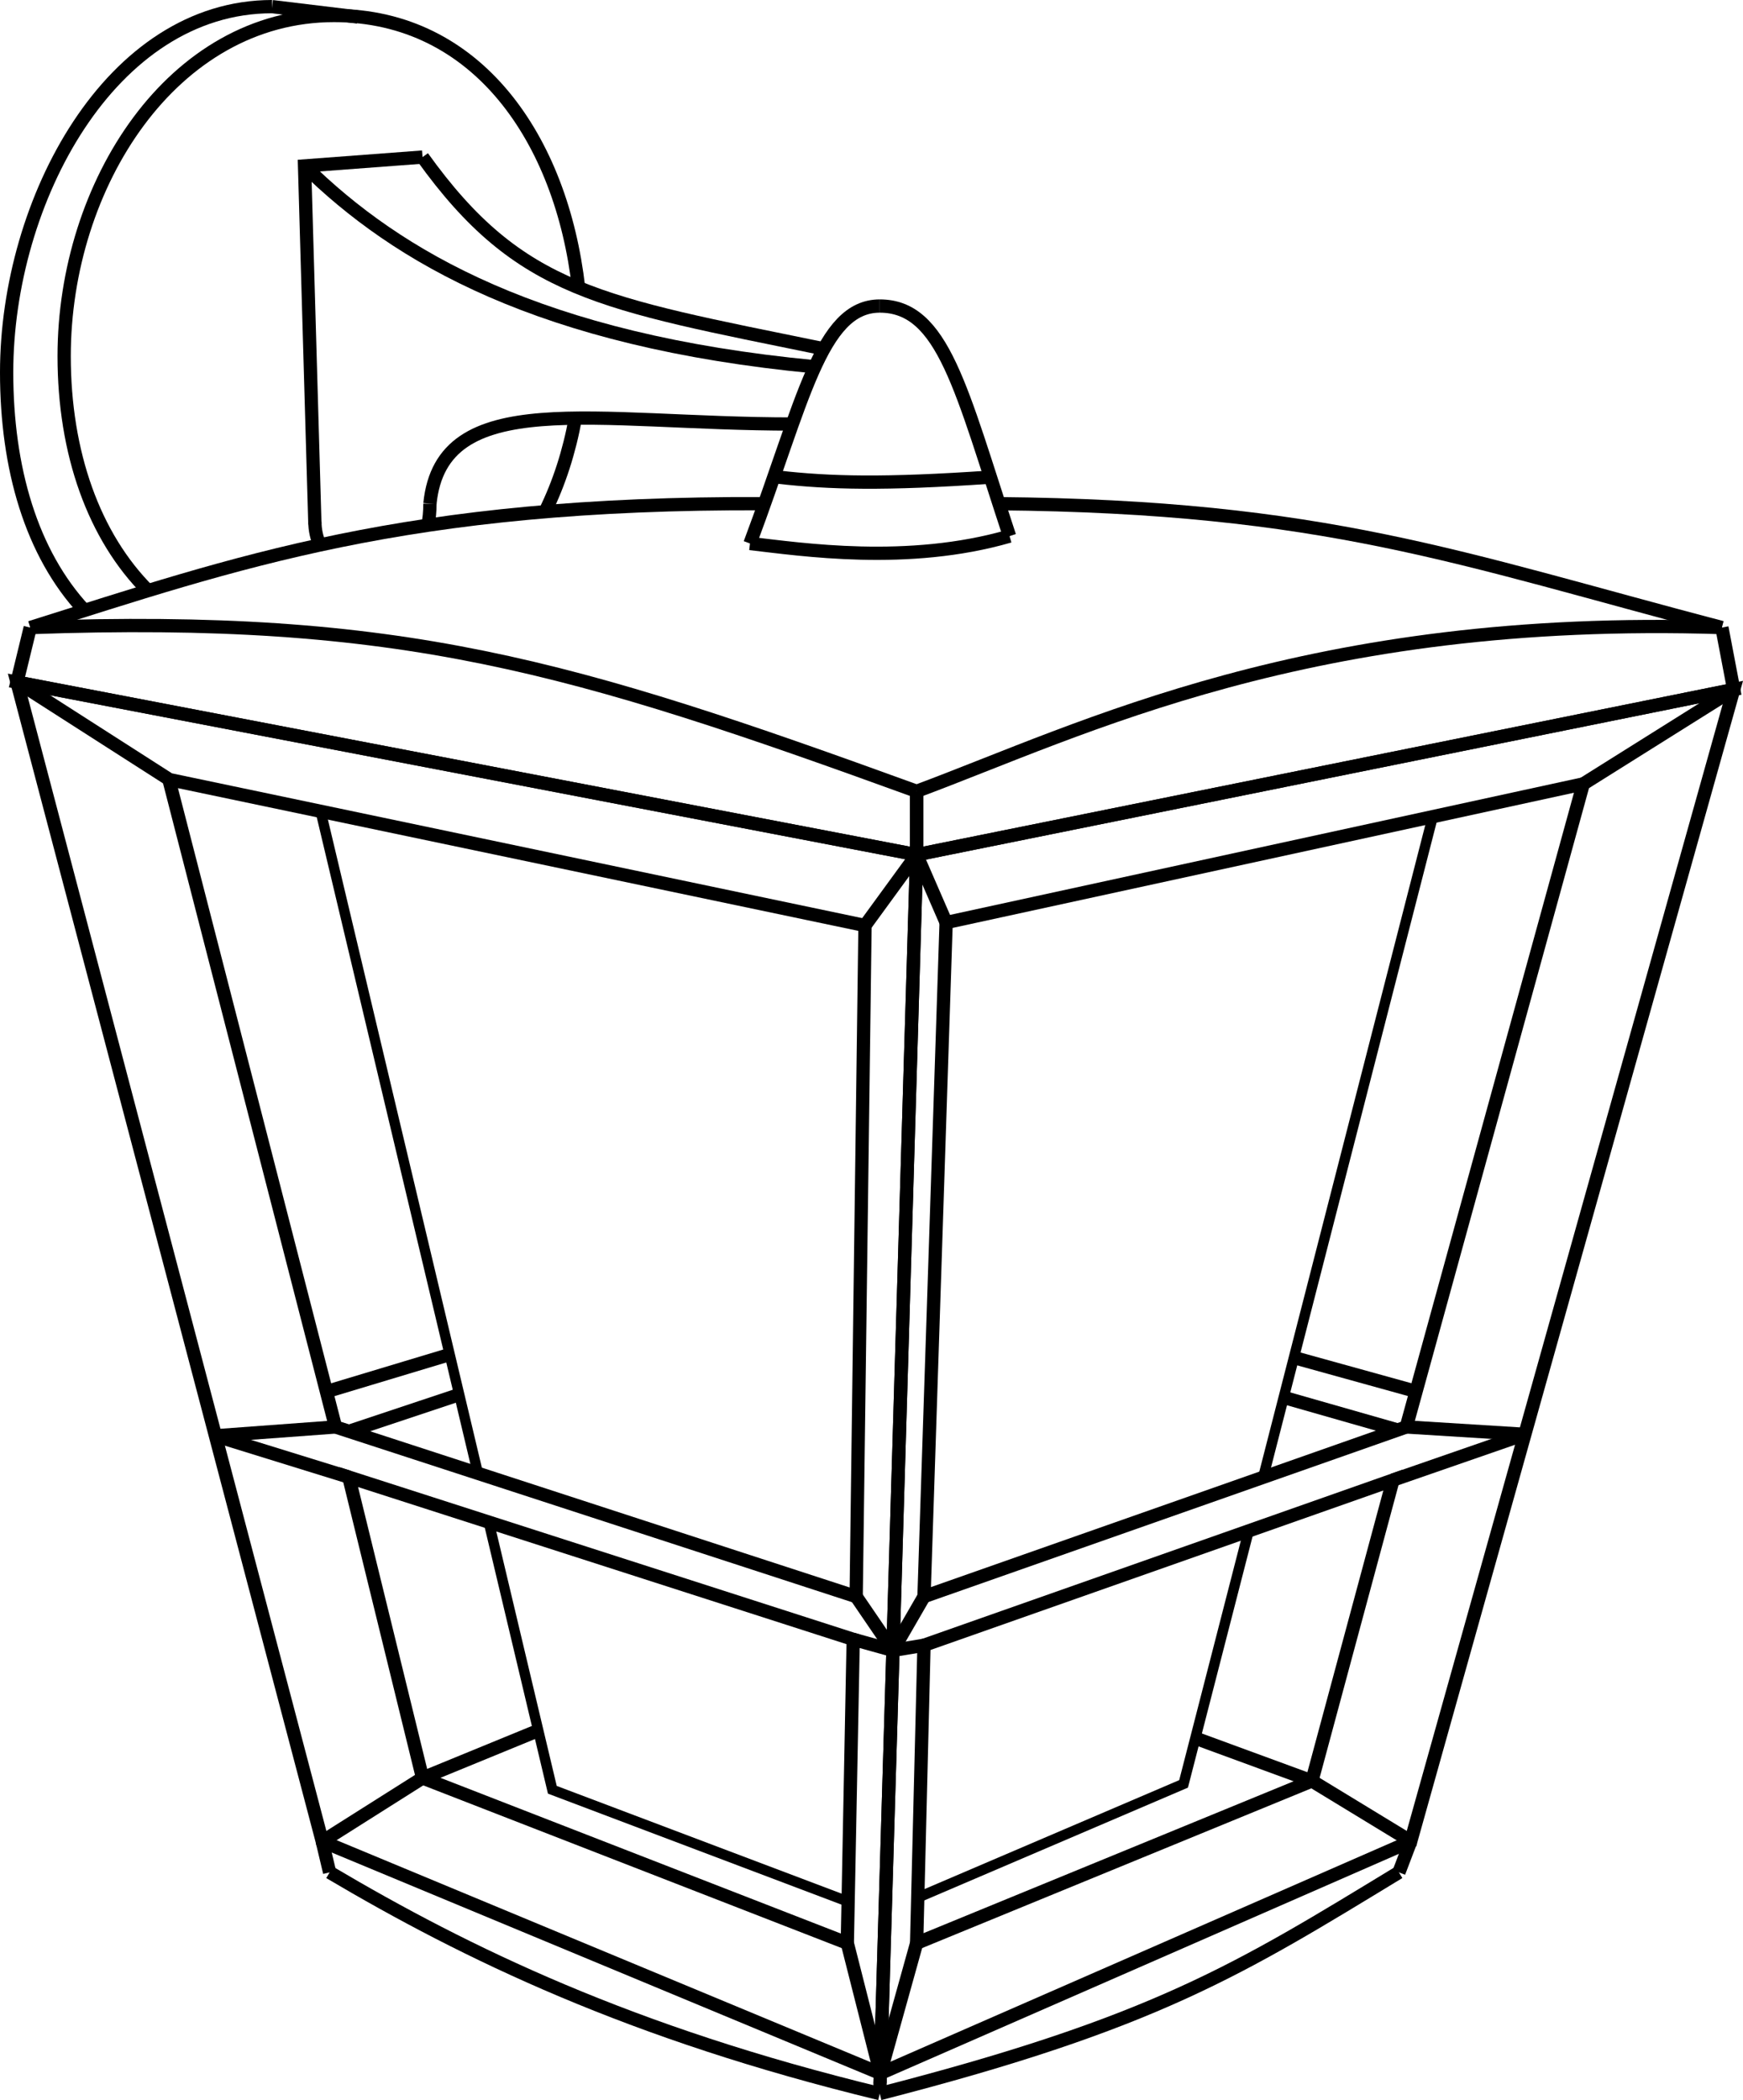 <?xml version="1.0" encoding="utf-8"?>
<!-- Generator: Adobe Illustrator 22.1.0, SVG Export Plug-In . SVG Version: 6.00 Build 0)  -->
<svg version="1.0" id="Layer_1" xmlns="http://www.w3.org/2000/svg" xmlns:xlink="http://www.w3.org/1999/xlink" x="0px" y="0px"
	 viewBox="0 0 1181.8 1423.9" style="enable-background:new 0 0 1181.8 1423.9;" xml:space="preserve">
<style type="text/css">
	.st0{fill:none;stroke:#000000;stroke-width:9;stroke-miterlimit:10;}
	.st1{fill:none;stroke:#000000;stroke-width:7;stroke-miterlimit:10;}
</style>
<polyline class="st0" points="20.5,425.5 11.5,462.5 621.5,579.5 621.5,536.5 "/>
<polyline class="st0" points="621.5,536.5 621.5,579.5 1175.5,467.5 1167.5,425.5 "/>
<polygon class="st0" points="586.5,627.5 114.5,528.5 227.5,967.5 580.5,1082.5 "/>
<polygon class="st0" points="1073.5,531.5 641.5,625.5 626.5,1082.5 953.5,967.5 "/>
<polygon class="st0" points="944.5,1003.5 626.5,1115.5 621.5,1317.5 889.5,1207.5 "/>
<polygon class="st0" points="578.5,1111.5 236.5,1001.5 286.5,1205.5 574.5,1317.5 "/>
<path class="st0" d="M621.5,536.5c113-42,266-120,546-111"/>
<path class="st0" d="M20.5,425.5c252-9,367,26,601,111"/>
<path class="st0" d="M20.5,425.5c140-44,254-85,498-84"/>
<path class="st0" d="M676.5,341.5c222,2,312,37,491,84"/>
<path class="st0" d="M508.5,368.5c35,4,107,15,176-5"/>
<path class="st0" d="M508.5,368.5c36-96,48-161,88-161"/>
<path class="st0" d="M684.5,363.5c-33-100-45-156-88-156"/>
<path class="st0" d="M527.5,323.5c35,4,72,5,144,0"/>
<polygon class="st0" points="621.5,579.5 11.5,462.5 218.5,1248.5 596.9,1405.8 "/>
<polygon class="st0" points="1175.5,467.5 621.5,579.5 596.9,1405.8 956.5,1248.5 "/>
<line class="st0" x1="11" y1="462" x2="114" y2="528"/>
<line class="st0" x1="286.5" y1="1205.5" x2="218.5" y2="1248.5"/>
<line class="st0" x1="889.5" y1="1207.5" x2="956" y2="1248"/>
<line class="st1" x1="856.5" y1="1001.5" x2="971.5" y2="553.5"/>
<polyline class="st1" points="622.5,1286.5 802.5,1209.5 846.5,1038.5 "/>
<polyline class="st1" points="331.5,1032.5 374.5,1213.5 575.5,1289.5 "/>
<path class="st0" d="M334.5,1043"/>
<line class="st1" x1="217.5" y1="550.5" x2="323.6" y2="997.1"/>
<line class="st0" x1="218.5" y1="1248.5" x2="223.5" y2="1269.5"/>
<line class="st0" x1="956.5" y1="1248.5" x2="948.5" y2="1269.5"/>
<path class="st0" d="M948.5,1269.5c-107.7,65.5-165,102-352,150"/>
<path class="st0" d="M223.5,1269.5c93,55,204,109,373,150"/>
<line class="st0" x1="621.5" y1="579.5" x2="586.5" y2="627.5"/>
<line class="st0" x1="641.5" y1="625.5" x2="621.5" y2="579.5"/>
<line class="st0" x1="1073.5" y1="531.5" x2="1175.5" y2="467.5"/>
<line class="st0" x1="221.5" y1="943.5" x2="304.5" y2="918.5"/>
<line class="st0" x1="236.5" y1="970.5" x2="311.5" y2="945.5"/>
<line class="st0" x1="947.5" y1="969.5" x2="870.5" y2="947.5"/>
<line class="st0" x1="960.5" y1="943.5" x2="877.5" y2="920.5"/>
<line class="st0" x1="286.5" y1="1205.5" x2="364.5" y2="1173.5"/>
<line class="st0" x1="889.5" y1="1207.5" x2="810.5" y2="1178.5"/>
<path class="st0" d="M390.1,283.5c-4.1,22.7-11,44.1-20.5,63.4"/>
<path class="st0" d="M100.7,400.8c-37.1-37-57.2-93.7-57.2-159.3c0-116.5,73.6-231,183-231c97.2,0,154.3,84.1,165.8,184.6"/>
<path class="st0" d="M369.6,346.9"/>
<path class="st0" d="M57.3,413.9"/>
<path class="st0" d="M329.8,350.9"/>
<path class="st0" d="M57.3,413.9C21.2,375.1,4.5,317.4,4.5,252.5c0-116.5,70.6-248,180-248"/>
<line class="st0" x1="184.5" y1="4.5" x2="242.5" y2="11.5"/>
<polyline class="st0" points="213.5,355.5 206.5,112.5 286.5,106.5 "/>
<path class="st0" d="M290.1,356.1c0.9-4.2,1.4-9,1.4-14.6"/>
<path class="st0" d="M213.5,353.5c0,6.1,1.3,11.4,3.4,16"/>
<path class="st0" d="M291.5,341.5c8-80,111.7-54,246-54"/>
<path class="st0" d="M286.5,106.5c66,92,121,99,272,130"/>
<path class="st0" d="M206.5,112.5c63,62,159.7,118.5,346,136.2"/>
<line class="st0" x1="574.5" y1="1317.5" x2="596.9" y2="1405.8"/>
<line class="st0" x1="621.5" y1="1317.5" x2="596.9" y2="1405.8"/>
<line class="st0" x1="596.9" y1="1405.8" x2="596.5" y2="1419.5"/>
<line class="st0" x1="236.5" y1="1001.5" x2="146.1" y2="973.5"/>
<line class="st0" x1="227.5" y1="967.5" x2="146.1" y2="973.5"/>
<line class="st0" x1="578.5" y1="1111.5" x2="605.4" y2="1119"/>
<line class="st0" x1="580.5" y1="1082.5" x2="605.4" y2="1119"/>
<line class="st0" x1="626.5" y1="1115.5" x2="605.4" y2="1119"/>
<line class="st0" x1="626.5" y1="1082.5" x2="605.4" y2="1119"/>
<line class="st0" x1="944.5" y1="1003.5" x2="1033.9" y2="972.5"/>
<line class="st0" x1="953.5" y1="967.5" x2="1033.9" y2="972.5"/>
</svg>
